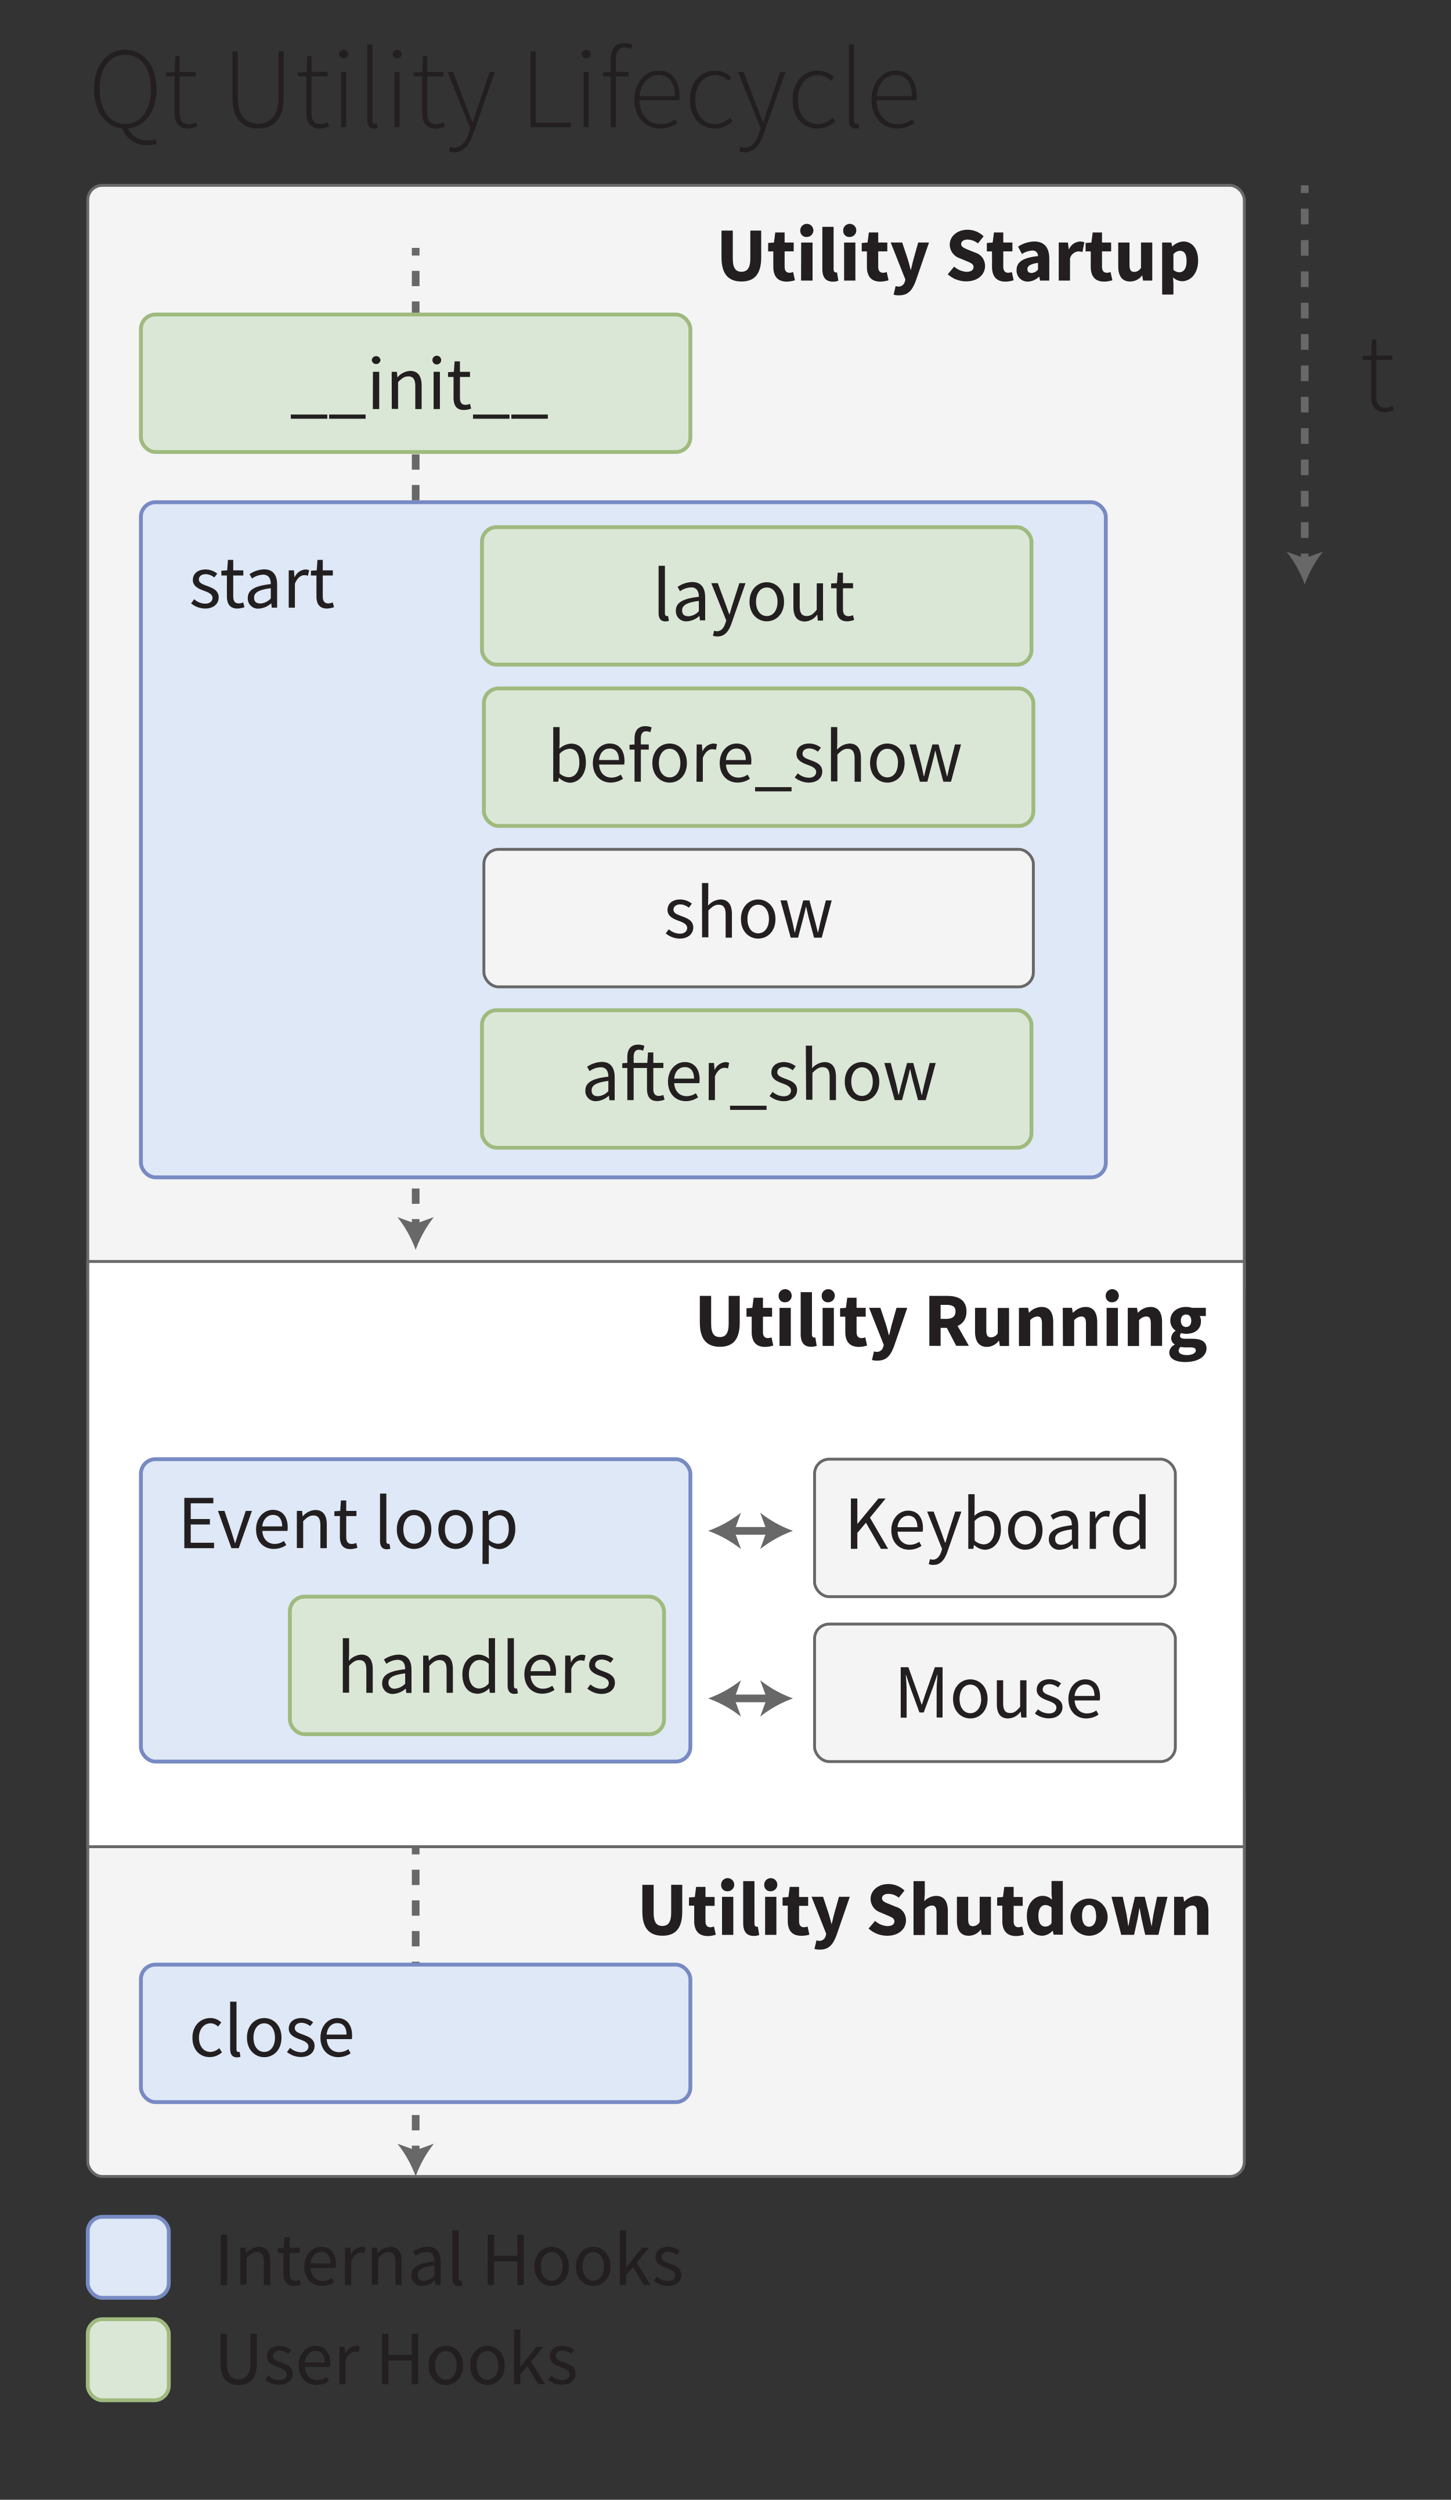 <svg id="Layer_1" data-name="Layer 1" xmlns="http://www.w3.org/2000/svg" viewBox="0 0 378.57 652.14"><rect x="0" y="0" width="378.57" height="652.14" fill="#333333" stroke="none"/><defs><style>.cls-1{fill:#f4f4f5;}.cls-1,.cls-10,.cls-2,.cls-4,.cls-5,.cls-9{stroke:#686868;}.cls-1,.cls-10,.cls-2,.cls-4,.cls-5,.cls-7,.cls-8,.cls-9{stroke-miterlimit:10;}.cls-1,.cls-2{stroke-width:0.75px;}.cls-2{fill:#fff;}.cls-3{fill:#231f20;}.cls-10,.cls-4,.cls-5,.cls-9{fill:none;stroke-width:2px;}.cls-5{stroke-dasharray:3.99 3.99;}.cls-6{fill:#686868;}.cls-7{fill:#dbe7d6;stroke:#9fba7e;}.cls-8{fill:#dee8f6;stroke:#778ac3;}.cls-9{stroke-dasharray:4.09 4.09;}.cls-10{stroke-dasharray:4 4;}</style></defs><title>Lifecycle Diagram</title><rect class="cls-1" x="22.9" y="48.35" width="301.74" height="292" rx="3.82"/><rect class="cls-1" x="22.9" y="465.55" width="301.74" height="102.25" rx="3.82"/><rect class="cls-2" x="22.9" y="329.09" width="301.74" height="152.68"/><path class="cls-3" d="M188.24,67.16v-7h2.95v7.3c0,2.55.8,3.43,2.26,3.43s2.31-.88,2.31-3.43v-7.3h2.84v7c0,4.37-1.78,6.28-5.15,6.28S188.24,71.53,188.24,67.16Z"/><path class="cls-3" d="M201.76,69.59v-4h-1.35V63.39l1.52-.12.34-2.63h2.44v2.63h2.37v2.31h-2.37v4c0,1.13.51,1.58,1.28,1.58a2.76,2.76,0,0,0,.94-.19l.47,2.14a7.22,7.22,0,0,1-2.21.36C202.74,73.44,201.76,71.89,201.76,69.59Z"/><path class="cls-3" d="M208.8,60.28a1.71,1.71,0,1,1,1.7,1.54A1.56,1.56,0,0,1,208.8,60.28Zm.23,3H212V73.2H209Z"/><path class="cls-3" d="M214.55,70.11V59.18h2.94V70.23c0,.63.29.83.53.83a1.3,1.3,0,0,0,.36,0l.35,2.17a3.76,3.76,0,0,1-1.48.25C215.24,73.44,214.55,72.12,214.55,70.11Z"/><path class="cls-3" d="M220,60.28a1.71,1.71,0,1,1,1.7,1.54A1.56,1.56,0,0,1,220,60.28Zm.23,3h2.94V73.2h-2.94Z"/><path class="cls-3" d="M226.18,69.59v-4h-1.35V63.39l1.52-.12.34-2.63h2.44v2.63h2.37v2.31h-2.37v4c0,1.13.51,1.58,1.28,1.58a2.76,2.76,0,0,0,.94-.19l.47,2.14a7.27,7.27,0,0,1-2.21.36C227.16,73.44,226.18,71.89,226.18,69.59Z"/><path class="cls-3" d="M233.15,76.88l.52-2.24a3.33,3.33,0,0,0,.67.12,1.68,1.68,0,0,0,1.73-1.3l.15-.52-3.83-9.67h3l1.42,4.27c.28.9.52,1.84.78,2.82h.08c.22-.94.44-1.88.69-2.82l1.2-4.27h2.82l-3.45,10c-.94,2.48-2,3.77-4.33,3.77A4.49,4.49,0,0,1,233.15,76.88Z"/><path class="cls-3" d="M247.27,71.55l1.69-2a5.18,5.18,0,0,0,3.2,1.36c1.23,0,1.84-.48,1.84-1.26s-.74-1.08-1.88-1.55l-1.7-.72a3.8,3.8,0,0,1-2.63-3.55c0-2.16,1.93-3.89,4.64-3.89a6,6,0,0,1,4.2,1.71l-1.49,1.86a4.24,4.24,0,0,0-2.71-1c-1,0-1.66.43-1.66,1.17s.86,1.09,2,1.55l1.66.67A3.59,3.59,0,0,1,257,69.4c0,2.16-1.8,4-4.91,4A7.15,7.15,0,0,1,247.27,71.55Z"/><path class="cls-3" d="M258.82,69.59v-4h-1.35V63.39l1.52-.12.34-2.63h2.43v2.63h2.38v2.31h-2.38v4c0,1.13.52,1.58,1.29,1.58a2.76,2.76,0,0,0,.94-.19l.47,2.14a7.27,7.27,0,0,1-2.21.36C259.8,73.44,258.82,71.89,258.82,69.59Z"/><path class="cls-3" d="M265.23,70.45c0-2.1,1.66-3.23,5.59-3.64a1.38,1.38,0,0,0-1.57-1.44,5.47,5.47,0,0,0-2.63.9l-1-1.93A8.12,8.12,0,0,1,269.82,63c2.53,0,3.94,1.45,3.94,4.49V73.2h-2.4l-.21-1h-.07a4.36,4.36,0,0,1-2.89,1.26A2.86,2.86,0,0,1,265.23,70.45Zm5.59-.14V68.58c-2.09.28-2.77.88-2.77,1.63s.44,1,1.13,1A2.24,2.24,0,0,0,270.82,70.31Z"/><path class="cls-3" d="M276.23,63.27h2.4l.21,1.74h.07a3.35,3.35,0,0,1,2.82-2,2.82,2.82,0,0,1,1.18.2l-.49,2.54a3.88,3.88,0,0,0-1.07-.16,2.45,2.45,0,0,0-2.18,1.84V73.2h-2.94Z"/><path class="cls-3" d="M284.58,69.59v-4h-1.35V63.39l1.52-.12.34-2.63h2.43v2.63h2.38v2.31h-2.38v4c0,1.13.52,1.58,1.29,1.58a2.76,2.76,0,0,0,.94-.19l.47,2.14a7.27,7.27,0,0,1-2.21.36C285.56,73.44,284.58,71.89,284.58,69.59Z"/><path class="cls-3" d="M291.75,69.43V63.27h2.94v5.79c0,1.43.39,1.87,1.24,1.87a2,2,0,0,0,1.76-1.09V63.27h2.94V73.2h-2.4L298,71.82H298a3.89,3.89,0,0,1-3.12,1.62C292.67,73.44,291.75,71.92,291.75,69.43Z"/><path class="cls-3" d="M303.21,63.27h2.39l.22,1h.07A4.44,4.44,0,0,1,308.72,63c2.4,0,3.87,2,3.87,5,0,3.4-2,5.36-4.18,5.36a3.48,3.48,0,0,1-2.36-1l.1,1.57v2.91h-2.94Zm6.37,4.84c0-1.78-.55-2.67-1.73-2.67a2.28,2.28,0,0,0-1.7.89V70.4a2.33,2.33,0,0,0,1.58.63C308.76,71,309.58,70.17,309.58,68.11Z"/><line class="cls-4" x1="108.45" y1="64.67" x2="108.45" y2="66.67"/><line class="cls-5" x1="108.45" y1="70.66" x2="108.45" y2="316.04"/><line class="cls-4" x1="108.45" y1="318.03" x2="108.45" y2="320.03"/><path class="cls-6" d="M108.45,326.07a30.59,30.59,0,0,0-4.76-8.55l4.76,1.72,4.75-1.72A30.31,30.31,0,0,0,108.45,326.07Z"/><rect class="cls-7" x="36.76" y="82.05" width="143.36" height="35.87" rx="3.82"/><path class="cls-3" d="M75.87,108.14h9.52v1.1H75.87Z"/><path class="cls-3" d="M85.87,108.14h9.52v1.1H85.87Z"/><path class="cls-3" d="M97,93.94a1.14,1.14,0,0,1,2.27,0,1.14,1.14,0,0,1-2.27,0Zm.3,3.06h1.64v9.72H97.27Z"/><path class="cls-3" d="M102.19,97h1.36l.13,1.4h.06A4.66,4.66,0,0,1,107,96.76c2,0,3,1.32,3,3.8v6.16h-1.65v-5.94c0-1.82-.54-2.59-1.83-2.59-1,0-1.68.51-2.66,1.49v7h-1.64Z"/><path class="cls-3" d="M112.82,93.94a1.14,1.14,0,0,1,2.28,0,1.14,1.14,0,0,1-2.28,0Zm.31,3.06h1.64v9.72h-1.64Z"/><path class="cls-3" d="M118.33,103.72V98.34h-1.44V97.1l1.52-.1.2-2.73H120V97h2.63v1.34H120v5.41c0,1.19.38,1.87,1.5,1.87a3.22,3.22,0,0,0,1.11-.26l.32,1.24a5.77,5.77,0,0,1-1.81.36C119,107,118.33,105.65,118.33,103.72Z"/><path class="cls-3" d="M123.41,108.14h9.52v1.1h-9.52Z"/><path class="cls-3" d="M133.41,108.14h9.52v1.1h-9.52Z"/><rect class="cls-8" x="36.76" y="131.02" width="251.75" height="176.13" rx="3.82"/><path class="cls-3" d="M49.86,157.41l.81-1.08a4.37,4.37,0,0,0,2.87,1.15c1.27,0,1.91-.68,1.91-1.51,0-1-1.15-1.45-2.23-1.85-1.36-.49-2.9-1.16-2.9-2.8s1.25-2.76,3.36-2.76a4.89,4.89,0,0,1,3,1.09l-.78,1a3.69,3.69,0,0,0-2.22-.86c-1.23,0-1.79.65-1.79,1.39,0,.93,1.05,1.28,2.16,1.69,1.4.53,3,1.1,3,3,0,1.58-1.25,2.89-3.55,2.89A5.84,5.84,0,0,1,49.86,157.41Z"/><path class="cls-3" d="M59.2,155.51v-5.37H57.76v-1.25l1.52-.1.19-2.72h1.38v2.72h2.63v1.35H60.85v5.4c0,1.19.38,1.88,1.5,1.88a3.27,3.27,0,0,0,1.11-.26l.32,1.24a6.07,6.07,0,0,1-1.81.36C59.9,158.76,59.2,157.45,59.2,155.51Z"/><path class="cls-3" d="M64.65,156c0-2.11,1.83-3.17,6-3.62,0-1.25-.42-2.46-2-2.46a5.33,5.33,0,0,0-2.9,1l-.65-1.13a7.21,7.21,0,0,1,3.82-1.26c2.38,0,3.38,1.57,3.38,4v6H70.91l-.14-1.16h0a5.18,5.18,0,0,1-3.22,1.4A2.64,2.64,0,0,1,64.65,156Zm6,.16v-2.7c-3.25.39-4.36,1.19-4.36,2.43s.75,1.55,1.71,1.55A4,4,0,0,0,70.62,156.15Z"/><path class="cls-3" d="M75.33,148.79h1.36l.14,1.78h.06a3.32,3.32,0,0,1,2.76-2,2.36,2.36,0,0,1,1,.19l-.31,1.45a2.58,2.58,0,0,0-.94-.16c-.82,0-1.8.59-2.46,2.24v6.24H75.33Z"/><path class="cls-3" d="M82.56,155.51v-5.37H81.12v-1.25l1.52-.1.19-2.72h1.38v2.72h2.63v1.35H84.21v5.4c0,1.19.38,1.88,1.5,1.88a3.27,3.27,0,0,0,1.11-.26l.32,1.24a6.07,6.07,0,0,1-1.81.36C83.26,158.76,82.56,157.45,82.56,155.51Z"/><rect class="cls-7" x="126.25" y="179.6" width="143.36" height="35.87" rx="3.82"/><rect class="cls-1" x="126.25" y="221.58" width="143.36" height="35.87" rx="3.82"/><rect class="cls-7" x="125.75" y="263.55" width="143.36" height="35.87" rx="3.82"/><path class="cls-3" d="M173.69,243.51l.81-1.09a4.4,4.4,0,0,0,2.87,1.16c1.28,0,1.91-.68,1.91-1.51,0-1-1.15-1.45-2.22-1.85-1.36-.49-2.9-1.17-2.9-2.81s1.25-2.76,3.35-2.76a5,5,0,0,1,3,1.1l-.79,1.05a3.69,3.69,0,0,0-2.22-.86c-1.22,0-1.79.65-1.79,1.39,0,.92,1.06,1.28,2.16,1.69,1.4.53,3,1.1,3,2.95,0,1.57-1.25,2.89-3.54,2.89A5.86,5.86,0,0,1,173.69,243.51Z"/><path class="cls-3" d="M183.15,230.37h1.64v3.89l-.06,2a4.64,4.64,0,0,1,3.23-1.61c2,0,3,1.33,3,3.81v6.16h-1.64v-6c0-1.81-.55-2.59-1.84-2.59-1,0-1.68.51-2.66,1.5v7h-1.64Z"/><path class="cls-3" d="M193.31,239.77c0-3.25,2.12-5.12,4.5-5.12s4.51,1.87,4.51,5.12-2.12,5.09-4.51,5.09S193.31,243,193.31,239.77Zm7.31,0c0-2.23-1.14-3.75-2.81-3.75s-2.8,1.52-2.8,3.75,1.13,3.72,2.8,3.72S200.62,242,200.62,239.77Z"/><path class="cls-3" d="M203.63,234.89h1.68l1.44,5.62c.21.93.39,1.8.58,2.71h.08c.21-.91.42-1.8.66-2.71l1.5-5.62h1.61l1.51,5.62c.24.93.45,1.8.68,2.71h.08c.21-.91.39-1.78.6-2.71l1.42-5.62H217l-2.61,9.73h-2l-1.4-5.23c-.23-.92-.42-1.81-.66-2.8h-.08c-.21,1-.4,1.91-.66,2.83l-1.37,5.2h-1.92Z"/><path class="cls-3" d="M145.87,202.93h-.06l-.15,1h-1.32V189.68H146v3.9l-.06,1.74A4.92,4.92,0,0,1,149,194c2.51,0,3.86,1.95,3.86,4.94,0,3.32-2,5.26-4.21,5.26A4.39,4.39,0,0,1,145.87,202.93Zm5.28-4c0-2.15-.73-3.59-2.56-3.59a3.91,3.91,0,0,0-2.6,1.33v5.09a3.74,3.74,0,0,0,2.37,1C150,202.79,151.15,201.34,151.15,198.94Z"/><path class="cls-3" d="M154.68,199.08c0-3.16,2.13-5.11,4.37-5.11,2.48,0,3.88,1.78,3.88,4.56a6,6,0,0,1-.07.93h-6.55c.12,2.06,1.37,3.4,3.23,3.4a4.23,4.23,0,0,0,2.42-.78l.59,1.08a5.7,5.7,0,0,1-3.21,1C156.74,204.17,154.68,202.27,154.68,199.08Zm6.8-.8c0-1.94-.88-3-2.4-3s-2.59,1.09-2.79,3Z"/><path class="cls-3" d="M164.23,194.3l1.4-.09h3.63v1.34h-5Zm1.32-1.63c0-2,.9-3.23,2.85-3.23a4.44,4.44,0,0,1,1.62.33l-.35,1.26a2.69,2.69,0,0,0-1.1-.25c-.92,0-1.37.64-1.37,1.9v11.25h-1.65Z"/><path class="cls-3" d="M170.2,199.08c0-3.24,2.12-5.11,4.51-5.11s4.5,1.87,4.5,5.11-2.12,5.09-4.5,5.09S170.2,202.3,170.2,199.08Zm7.31,0c0-2.23-1.13-3.74-2.8-3.74s-2.81,1.51-2.81,3.74,1.13,3.72,2.81,3.72S177.51,201.31,177.51,199.08Z"/><path class="cls-3" d="M181.76,194.21h1.36l.14,1.77h.06a3.32,3.32,0,0,1,2.76-2,2.22,2.22,0,0,1,1,.2l-.31,1.44a2.58,2.58,0,0,0-.94-.16c-.82,0-1.8.59-2.46,2.24v6.24h-1.65Z"/><path class="cls-3" d="M187.78,199.08c0-3.16,2.13-5.11,4.37-5.11,2.48,0,3.88,1.78,3.88,4.56a6,6,0,0,1-.07.93h-6.55c.12,2.06,1.37,3.4,3.23,3.4a4.23,4.23,0,0,0,2.42-.78l.59,1.08a5.72,5.72,0,0,1-3.21,1C189.84,204.17,187.78,202.27,187.78,199.08Zm6.8-.8c0-1.94-.88-3-2.4-3s-2.59,1.09-2.79,3Z"/><path class="cls-3" d="M197,205.35h9.52v1.1H197Z"/><path class="cls-3" d="M207.34,202.82l.82-1.08a4.37,4.37,0,0,0,2.87,1.15c1.27,0,1.91-.68,1.91-1.51,0-1-1.15-1.44-2.23-1.85-1.36-.49-2.9-1.16-2.9-2.8s1.25-2.76,3.36-2.76a4.89,4.89,0,0,1,3,1.09l-.79,1.05a3.67,3.67,0,0,0-2.21-.86c-1.23,0-1.79.65-1.79,1.39,0,.93,1,1.28,2.15,1.69,1.41.53,3,1.1,3,2.95,0,1.58-1.25,2.89-3.55,2.89A5.89,5.89,0,0,1,207.34,202.82Z"/><path class="cls-3" d="M216.8,189.68h1.65v3.9l-.06,2a4.64,4.64,0,0,1,3.23-1.6c2,0,3,1.32,3,3.8v6.16h-1.65v-6c0-1.81-.55-2.59-1.83-2.59-1,0-1.69.51-2.66,1.5v7H216.8Z"/><path class="cls-3" d="M227,199.08c0-3.24,2.12-5.11,4.51-5.11s4.5,1.87,4.5,5.11-2.12,5.09-4.5,5.09S227,202.3,227,199.08Zm7.31,0c0-2.23-1.13-3.74-2.8-3.74s-2.81,1.51-2.81,3.74,1.13,3.72,2.81,3.72S234.27,201.31,234.27,199.08Z"/><path class="cls-3" d="M237.28,194.21H239l1.45,5.61c.21.93.39,1.8.57,2.71h.08c.21-.91.42-1.8.66-2.71l1.51-5.61h1.6l1.52,5.61c.24.93.45,1.8.67,2.71h.08c.21-.91.4-1.78.61-2.71l1.41-5.61h1.57l-2.61,9.72h-2l-1.4-5.23c-.24-.92-.42-1.81-.66-2.8h-.08c-.21,1-.41,1.91-.67,2.83l-1.36,5.2H240Z"/><path class="cls-3" d="M152.72,284.51c0-2.11,1.82-3.17,6-3.62,0-1.26-.42-2.46-2-2.46a5.36,5.36,0,0,0-2.9,1l-.64-1.13a7.19,7.19,0,0,1,3.82-1.27c2.37,0,3.37,1.58,3.37,4v6H159l-.13-1.16h-.06a5.18,5.18,0,0,1-3.21,1.4A2.64,2.64,0,0,1,152.72,284.51Zm6,.16V282c-3.26.39-4.36,1.19-4.36,2.43s.75,1.55,1.7,1.55A4,4,0,0,0,158.69,284.67Z"/><path class="cls-3" d="M168.8,284v-5.38h-6.45v-1.24l1.39-.1h5.14l.19-2.72h1.38v2.72h2.63v1.34h-2.63v5.41c0,1.19.38,1.88,1.5,1.88a3.27,3.27,0,0,0,1.11-.26l.32,1.24a6.07,6.07,0,0,1-1.81.36C169.5,287.28,168.8,286,168.8,284Zm-5.13-8.25c0-2,.9-3.23,2.85-3.23a4.39,4.39,0,0,1,1.61.33l-.34,1.26a2.7,2.7,0,0,0-1.11-.25c-.91,0-1.36.64-1.36,1.9V287h-1.65Z"/><path class="cls-3" d="M174.28,282.19c0-3.17,2.13-5.12,4.37-5.12,2.48,0,3.88,1.79,3.88,4.57a5,5,0,0,1-.08.93H175.9c.12,2.06,1.38,3.4,3.23,3.4a4.21,4.21,0,0,0,2.42-.78l.59,1.08a5.67,5.67,0,0,1-3.21,1C176.34,287.28,174.28,285.38,174.28,282.19Zm6.79-.8c0-1.95-.87-3-2.39-3s-2.59,1.09-2.79,3Z"/><path class="cls-3" d="M184.92,277.31h1.36l.14,1.78h.05a3.35,3.35,0,0,1,2.77-2,2.28,2.28,0,0,1,1,.2l-.3,1.45a2.67,2.67,0,0,0-.95-.16c-.82,0-1.8.59-2.46,2.23V287h-1.64Z"/><path class="cls-3" d="M190.46,288.46H200v1.09h-9.52Z"/><path class="cls-3" d="M200.78,285.93l.81-1.08a4.41,4.41,0,0,0,2.87,1.15c1.28,0,1.91-.68,1.91-1.51,0-1-1.14-1.45-2.22-1.85-1.36-.49-2.9-1.16-2.9-2.81s1.25-2.76,3.35-2.76a5,5,0,0,1,3,1.1l-.79,1.05a3.69,3.69,0,0,0-2.22-.86c-1.22,0-1.79.65-1.79,1.39,0,.93,1.06,1.28,2.16,1.69,1.4.53,3,1.1,3,2.95,0,1.57-1.26,2.89-3.55,2.89A5.86,5.86,0,0,1,200.78,285.93Z"/><path class="cls-3" d="M210.24,272.79h1.64v3.9l0,2a4.63,4.63,0,0,1,3.22-1.61c2,0,3,1.33,3,3.81V287h-1.64v-6c0-1.81-.55-2.59-1.84-2.59-1,0-1.68.51-2.66,1.5v7h-1.64Z"/><path class="cls-3" d="M220.4,282.19c0-3.25,2.12-5.12,4.5-5.12s4.51,1.87,4.51,5.12-2.12,5.09-4.51,5.09S220.4,285.41,220.4,282.19Zm7.31,0c0-2.23-1.14-3.75-2.81-3.75s-2.8,1.52-2.8,3.75,1.13,3.72,2.8,3.72S227.71,284.42,227.71,282.19Z"/><path class="cls-3" d="M230.72,277.31h1.68l1.44,5.62c.21.93.39,1.8.58,2.71h.08c.21-.91.42-1.8.66-2.71l1.5-5.62h1.61l1.51,5.62c.24.93.45,1.8.68,2.71h.08c.21-.91.39-1.78.6-2.71l1.42-5.62h1.57L241.52,287h-2l-1.4-5.23c-.23-.92-.42-1.81-.65-2.8h-.08c-.22,1-.41,1.91-.67,2.83l-1.37,5.2h-1.92Z"/><line class="cls-4" x1="340.41" y1="48.35" x2="340.41" y2="50.35"/><line class="cls-9" x1="340.41" y1="54.44" x2="340.41" y2="142.38"/><line class="cls-4" x1="340.41" y1="144.42" x2="340.41" y2="146.42"/><path class="cls-6" d="M340.41,152.46a30,30,0,0,0-4.76-8.55l4.76,1.72,4.75-1.72A30.18,30.18,0,0,0,340.41,152.46Z"/><path class="cls-3" d="M357.76,103.15V93.88h-2.25v-1l2.28-.12.17-4.17h1.13v4.17h4.17v1.16h-4.17v9.36c0,1.84.46,3.09,2.44,3.09a5.14,5.14,0,0,0,1.81-.46l.35,1.07a8.17,8.17,0,0,1-2.35.54C358.57,107.48,357.76,105.73,357.76,103.15Z"/><rect class="cls-8" x="36.76" y="380.67" width="143.36" height="78.89" rx="3.82"/><path class="cls-3" d="M48.09,390.76h7.57v1.42h-5.9v4.11h5v1.42h-5v4.77h6.09v1.41H48.09Z"/><path class="cls-3" d="M56.87,394.17h1.7l1.84,5.52c.29.95.6,1.94.89,2.87h.08c.3-.93.61-1.92.9-2.87l1.84-5.52h1.61l-3.44,9.72H60.38Z"/><path class="cls-3" d="M66.81,399c0-3.16,2.13-5.11,4.37-5.11,2.48,0,3.88,1.78,3.88,4.56a6.13,6.13,0,0,1-.07.94H68.44c.12,2.06,1.38,3.39,3.23,3.39a4.23,4.23,0,0,0,2.42-.78l.59,1.08a5.7,5.7,0,0,1-3.21,1C68.88,404.13,66.81,402.24,66.81,399Zm6.8-.79c0-1.95-.88-3-2.4-3-1.37,0-2.59,1.1-2.79,3Z"/><path class="cls-3" d="M77.45,394.17h1.36l.14,1.4H79a4.62,4.62,0,0,1,3.26-1.64c2,0,3,1.32,3,3.8v6.16H83.59v-5.95c0-1.81-.55-2.58-1.83-2.58-1,0-1.69.5-2.66,1.49v7H77.45Z"/><path class="cls-3" d="M88.68,400.89v-5.38H87.24v-1.25l1.52-.09.19-2.73h1.38v2.73H93v1.34H90.33v5.4c0,1.19.38,1.88,1.5,1.88a3.27,3.27,0,0,0,1.11-.26l.32,1.24a5.77,5.77,0,0,1-1.81.36C89.38,404.13,88.68,402.82,88.68,400.89Z"/><path class="cls-3" d="M99.15,401.94v-12.3h1.65v12.42c0,.5.22.7.46.7a1.46,1.46,0,0,0,.36,0l.22,1.26a2.72,2.72,0,0,1-1,.15C99.66,404.13,99.15,403.35,99.15,401.94Z"/><path class="cls-3" d="M103.53,399c0-3.24,2.12-5.11,4.51-5.11s4.5,1.87,4.5,5.11-2.12,5.09-4.5,5.09S103.53,402.26,103.53,399Zm7.31,0c0-2.23-1.13-3.74-2.8-3.74s-2.81,1.51-2.81,3.74,1.13,3.72,2.81,3.72S110.84,401.27,110.84,399Z"/><path class="cls-3" d="M114.37,399c0-3.24,2.12-5.11,4.51-5.11s4.5,1.87,4.5,5.11-2.12,5.09-4.5,5.09S114.37,402.26,114.37,399Zm7.31,0c0-2.23-1.13-3.74-2.8-3.74s-2.81,1.51-2.81,3.74,1.13,3.72,2.81,3.72S121.68,401.27,121.68,399Z"/><path class="cls-3" d="M125.93,394.17h1.36l.14,1.12h.06a5.11,5.11,0,0,1,3.1-1.36c2.51,0,3.85,1.95,3.85,4.95,0,3.32-2,5.25-4.21,5.25a4.47,4.47,0,0,1-2.7-1.12l0,1.69V408h-1.65Zm6.81,4.73c0-2.15-.73-3.59-2.56-3.59a4,4,0,0,0-2.6,1.33v5.1a3.78,3.78,0,0,0,2.37,1C131.55,402.75,132.74,401.3,132.74,398.9Z"/><rect class="cls-1" x="212.52" y="380.67" width="94.13" height="35.87" rx="3.82"/><path class="cls-3" d="M222,390.93h1.68v6.59h.05l5.46-6.59h1.88l-4.1,5,4.74,8.13h-1.87l-3.91-6.82-2.25,2.67v4.15H222Z"/><path class="cls-3" d="M232.55,399.21c0-3.16,2.13-5.11,4.37-5.11,2.48,0,3.88,1.78,3.88,4.56a4.88,4.88,0,0,1-.08.93h-6.54c.11,2.06,1.37,3.4,3.23,3.4a4.23,4.23,0,0,0,2.42-.78l.59,1.08a5.73,5.73,0,0,1-3.22,1C234.61,404.3,232.55,402.4,232.55,399.21Zm6.8-.79c0-1.95-.88-3-2.4-3-1.37,0-2.59,1.09-2.79,3Z"/><path class="cls-3" d="M242.32,408.05l.32-1.31a2.38,2.38,0,0,0,.74.14c1.1,0,1.79-.88,2.19-2.08l.22-.72-3.9-9.74h1.7l2,5.38c.31.84.63,1.84,1,2.74h.08c.27-.89.55-1.88.82-2.74l1.73-5.38h1.61l-3.66,10.52c-.69,1.93-1.69,3.39-3.64,3.39A3.1,3.1,0,0,1,242.32,408.05Z"/><path class="cls-3" d="M254.15,403.06h-.05l-.15,1h-1.32V389.81h1.65v3.9l-.06,1.74a4.89,4.89,0,0,1,3.06-1.35c2.51,0,3.86,1.95,3.86,4.94,0,3.32-2,5.26-4.21,5.26A4.41,4.41,0,0,1,254.15,403.06Zm5.29-4c0-2.15-.73-3.59-2.56-3.59a3.91,3.91,0,0,0-2.6,1.33v5.09a3.74,3.74,0,0,0,2.36,1C258.25,402.92,259.44,401.47,259.44,399.07Z"/><path class="cls-3" d="M263,399.21c0-3.24,2.12-5.11,4.5-5.11S272,396,272,399.21s-2.12,5.09-4.51,5.09S263,402.43,263,399.21Zm7.31,0c0-2.23-1.13-3.74-2.81-3.74s-2.8,1.51-2.8,3.74,1.13,3.72,2.8,3.72S270.28,401.44,270.28,399.21Z"/><path class="cls-3" d="M273.65,401.54c0-2.12,1.83-3.18,6-3.63,0-1.25-.42-2.46-2-2.46a5.39,5.39,0,0,0-2.9,1l-.64-1.12a7.13,7.13,0,0,1,3.82-1.27c2.37,0,3.38,1.57,3.38,4v6h-1.36l-.14-1.16h-.06a5.15,5.15,0,0,1-3.21,1.4A2.64,2.64,0,0,1,273.65,401.54Zm6,.15V399c-3.26.39-4.36,1.19-4.36,2.43S276,403,277,403A4,4,0,0,0,279.62,401.69Z"/><path class="cls-3" d="M284.33,394.34h1.36l.14,1.77h.05a3.34,3.34,0,0,1,2.77-2,2.22,2.22,0,0,1,1,.2l-.31,1.44a2.61,2.61,0,0,0-.94-.16c-.83,0-1.81.59-2.46,2.24v6.24h-1.65Z"/><path class="cls-3" d="M290.38,399.21c0-3.15,2-5.11,4.21-5.11a4,4,0,0,1,2.72,1.12l-.07-1.67v-3.74h1.65v14.25h-1.36l-.14-1.15h-.06a4.27,4.27,0,0,1-2.95,1.39C292,404.3,290.38,402.45,290.38,399.21Zm6.86,2.38v-5.1a3.42,3.42,0,0,0-2.37-1c-1.56,0-2.79,1.5-2.79,3.72s1,3.72,2.67,3.72A3.34,3.34,0,0,0,297.24,401.59Z"/><rect class="cls-1" x="212.52" y="423.69" width="94.13" height="35.87" rx="3.82"/><path class="cls-3" d="M235,434.94h2l2.51,7c.32.9.62,1.82.94,2.74h.08c.31-.92.59-1.84.9-2.74l2.49-7h2v13.13h-1.55v-7.23c0-1.14.13-2.72.21-3.88h-.08l-1,3L241,446.75h-1.11L237.41,440l-1-3h-.08c.08,1.16.21,2.74.21,3.88v7.23H235Z"/><path class="cls-3" d="M248.65,443.22c0-3.24,2.12-5.11,4.5-5.11s4.51,1.87,4.51,5.11-2.12,5.09-4.51,5.09S248.65,446.44,248.65,443.22Zm7.31,0c0-2.22-1.13-3.74-2.81-3.74s-2.8,1.52-2.8,3.74,1.13,3.72,2.8,3.72S256,445.45,256,443.22Z"/><path class="cls-3" d="M260.08,444.51v-6.16h1.65v5.95c0,1.81.54,2.59,1.83,2.59,1,0,1.68-.5,2.6-1.64v-6.9h1.65v9.72h-1.36l-.14-1.52h-.05a4.14,4.14,0,0,1-3.21,1.76C261,448.31,260.08,447,260.08,444.51Z"/><path class="cls-3" d="M270,447l.82-1.08A4.37,4.37,0,0,0,273.7,447c1.27,0,1.91-.68,1.91-1.51,0-1-1.15-1.44-2.23-1.84-1.36-.5-2.9-1.17-2.9-2.81s1.25-2.76,3.36-2.76a5,5,0,0,1,3,1.09l-.79,1.06a3.62,3.62,0,0,0-2.22-.87c-1.22,0-1.79.65-1.79,1.4,0,.92,1.06,1.27,2.16,1.68,1.41.53,3,1.1,3,2.95,0,1.58-1.25,2.89-3.55,2.89A5.83,5.83,0,0,1,270,447Z"/><path class="cls-3" d="M278.75,443.22c0-3.16,2.13-5.11,4.37-5.11,2.48,0,3.88,1.78,3.88,4.56a5,5,0,0,1-.08.94h-6.54c.11,2.06,1.37,3.39,3.23,3.39a4.3,4.3,0,0,0,2.42-.77l.58,1.08a5.74,5.74,0,0,1-3.21,1C280.81,448.31,278.75,446.42,278.75,443.22Zm6.8-.79c0-1.95-.88-3-2.4-3-1.37,0-2.59,1.1-2.79,3Z"/><line class="cls-4" x1="190.81" y1="399.37" x2="200.86" y2="399.37"/><path class="cls-6" d="M184.77,399.37a30.45,30.45,0,0,1,8.55,4.76l-1.72-4.76,1.72-4.75A30.18,30.18,0,0,1,184.77,399.37Z"/><path class="cls-6" d="M206.89,399.37a30.59,30.59,0,0,0-8.55,4.76l1.72-4.76-1.72-4.75A30.31,30.31,0,0,0,206.89,399.37Z"/><line class="cls-4" x1="190.81" y1="443.08" x2="200.86" y2="443.08"/><path class="cls-6" d="M184.77,443.08a30,30,0,0,1,8.55,4.76l-1.72-4.76,1.72-4.75A30.18,30.18,0,0,1,184.77,443.08Z"/><path class="cls-6" d="M206.89,443.08a30.1,30.1,0,0,0-8.55,4.76l1.72-4.76-1.72-4.75A30.31,30.31,0,0,0,206.89,443.08Z"/><path class="cls-3" d="M182.59,345.07v-7h2.95v7.3c0,2.56.81,3.44,2.26,3.44s2.31-.88,2.31-3.44v-7.3H193v7c0,4.38-1.78,6.28-5.16,6.28S182.59,349.45,182.59,345.07Z"/><path class="cls-3" d="M196.12,347.5v-4h-1.36v-2.2l1.52-.11.35-2.64h2.43v2.64h2.38v2.31h-2.38v4c0,1.12.51,1.58,1.28,1.58a3.08,3.08,0,0,0,.95-.19l.46,2.13a6.91,6.91,0,0,1-2.2.36C197.09,351.35,196.12,349.8,196.12,347.5Z"/><path class="cls-3" d="M203.15,338.2a1.71,1.71,0,1,1,1.71,1.54A1.57,1.57,0,0,1,203.15,338.2Zm.23,3h2.94v9.92h-2.94Z"/><path class="cls-3" d="M208.9,348V337.1h2.94v11c0,.63.29.83.53.83a1.23,1.23,0,0,0,.36,0l.35,2.17a3.74,3.74,0,0,1-1.47.24C209.59,351.35,208.9,350,208.9,348Z"/><path class="cls-3" d="M214.39,338.2a1.71,1.71,0,1,1,1.7,1.54A1.57,1.57,0,0,1,214.39,338.2Zm.23,3h2.94v9.92h-2.94Z"/><path class="cls-3" d="M220.54,347.5v-4h-1.36v-2.2l1.52-.11.35-2.64h2.43v2.64h2.38v2.31h-2.38v4c0,1.12.51,1.58,1.28,1.58a3.08,3.08,0,0,0,1-.19l.46,2.13a6.91,6.91,0,0,1-2.2.36C221.51,351.35,220.54,349.8,220.54,347.5Z"/><path class="cls-3" d="M227.5,354.79l.52-2.24a2.94,2.94,0,0,0,.67.13,1.7,1.7,0,0,0,1.74-1.3l.15-.52-3.83-9.67h2.95l1.42,4.27c.29.9.52,1.84.78,2.81H232c.22-.94.45-1.88.69-2.81l1.21-4.27h2.81l-3.44,10c-.94,2.49-2,3.77-4.34,3.77A4.54,4.54,0,0,1,227.5,354.79Z"/><path class="cls-3" d="M242.47,338.07h4.69c2.77,0,5,1,5,4.06s-2.26,4.29-5,4.29h-1.75v4.69h-2.94Zm4.45,6c1.55,0,2.38-.66,2.38-1.95s-.83-1.71-2.38-1.71h-1.51v3.66Zm-.3,1.56,2-1.88,4.16,7.35h-3.3Z"/><path class="cls-3" d="M254.39,347.35v-6.16h2.94V347c0,1.43.38,1.88,1.23,1.88a2,2,0,0,0,1.76-1.09v-6.57h2.94v9.92h-2.4l-.21-1.37h-.07a3.9,3.9,0,0,1-3.12,1.61C255.31,351.35,254.39,349.83,254.39,347.35Z"/><path class="cls-3" d="M265.84,341.19h2.4l.21,1.25h.07a4.57,4.57,0,0,1,3.19-1.49c2.16,0,3.08,1.52,3.08,4v6.16h-2.94v-5.78c0-1.43-.38-1.88-1.23-1.88a2.54,2.54,0,0,0-1.84,1v6.69h-2.94Z"/><path class="cls-3" d="M277.28,341.19h2.4l.21,1.25H280a4.57,4.57,0,0,1,3.19-1.49c2.16,0,3.08,1.52,3.08,4v6.16h-2.94v-5.78c0-1.43-.38-1.88-1.23-1.88a2.54,2.54,0,0,0-1.84,1v6.69h-2.94Z"/><path class="cls-3" d="M288.49,338.2a1.71,1.71,0,1,1,1.7,1.54A1.57,1.57,0,0,1,288.49,338.2Zm.23,3h2.94v9.92h-2.94Z"/><path class="cls-3" d="M294.24,341.19h2.4l.21,1.25h.07a4.57,4.57,0,0,1,3.19-1.49c2.16,0,3.08,1.52,3.08,4v6.16h-2.94v-5.78c0-1.43-.38-1.88-1.23-1.88a2.54,2.54,0,0,0-1.84,1v6.69h-2.94Z"/><path class="cls-3" d="M305.07,352.82a2.3,2.3,0,0,1,1.41-2v-.08a1.93,1.93,0,0,1-.91-1.69,2.44,2.44,0,0,1,1.11-1.86v-.08a3.16,3.16,0,0,1-1.34-2.57c0-2.38,2-3.59,4.11-3.59a5,5,0,0,1,1.54.24h3.62v2.14H313a2.58,2.58,0,0,1,.34,1.31c0,2.28-1.74,3.33-3.91,3.33a4.32,4.32,0,0,1-1.21-.19.83.83,0,0,0-.35.74c0,.49.4.73,1.49.73H311c2.43,0,3.78.74,3.78,2.52,0,2.06-2.14,3.56-5.55,3.56C306.91,355.33,305.07,354.58,305.07,352.82Zm6.89-.55c0-.63-.54-.77-1.51-.77h-1a5.25,5.25,0,0,1-1.4-.13,1.27,1.27,0,0,0-.53,1c0,.75.87,1.14,2.2,1.14S312,353,312,352.27Zm-1.16-7.73c0-1.06-.57-1.61-1.35-1.61s-1.36.55-1.36,1.61.59,1.65,1.36,1.65S310.8,345.63,310.8,344.54Z"/><path class="cls-3" d="M167.59,498.72v-7h2.95V499c0,2.56.8,3.44,2.26,3.44s2.31-.88,2.31-3.44v-7.29H178v7c0,4.38-1.78,6.28-5.15,6.28S167.59,503.1,167.59,498.72Z"/><path class="cls-3" d="M181.12,501.15v-4h-1.36V495l1.52-.11.34-2.64h2.44v2.64h2.38v2.31h-2.38v4c0,1.12.51,1.58,1.28,1.58a3,3,0,0,0,.94-.19l.47,2.13a6.92,6.92,0,0,1-2.21.36C182.09,505,181.12,503.45,181.12,501.15Z"/><path class="cls-3" d="M188.15,491.85a1.71,1.71,0,1,1,1.7,1.54A1.57,1.57,0,0,1,188.15,491.85Zm.23,3h2.94v9.92h-2.94Z"/><path class="cls-3" d="M193.9,501.68V490.75h2.94V501.8c0,.63.29.83.53.83a1.3,1.3,0,0,0,.36,0l.35,2.17a3.8,3.8,0,0,1-1.48.24C194.59,505,193.9,503.69,193.9,501.68Z"/><path class="cls-3" d="M199.39,491.85a1.71,1.71,0,1,1,1.7,1.54A1.57,1.57,0,0,1,199.39,491.85Zm.23,3h2.94v9.92h-2.94Z"/><path class="cls-3" d="M205.53,501.15v-4h-1.35V495l1.52-.11.34-2.64h2.44v2.64h2.37v2.31h-2.37v4c0,1.12.51,1.58,1.28,1.58a3,3,0,0,0,.94-.19l.47,2.13A6.92,6.92,0,0,1,209,505C206.51,505,205.53,503.45,205.53,501.15Z"/><path class="cls-3" d="M212.5,508.44l.52-2.24a2.75,2.75,0,0,0,.67.13,1.68,1.68,0,0,0,1.73-1.3l.15-.52-3.83-9.67h3l1.42,4.27c.28.9.52,1.84.78,2.81H217c.22-.94.44-1.88.69-2.81l1.2-4.27h2.82l-3.45,10c-.94,2.49-2,3.77-4.33,3.77A4.49,4.49,0,0,1,212.5,508.44Z"/><path class="cls-3" d="M226.62,503.12l1.69-2a5.24,5.24,0,0,0,3.2,1.36c1.24,0,1.84-.49,1.84-1.26s-.74-1.08-1.88-1.55l-1.7-.73a3.78,3.78,0,0,1-2.63-3.55c0-2.16,1.93-3.88,4.65-3.88a6,6,0,0,1,4.19,1.7l-1.49,1.86a4.22,4.22,0,0,0-2.7-1c-1,0-1.67.42-1.67,1.17s.86,1.09,2,1.54l1.66.68a3.58,3.58,0,0,1,2.59,3.54c0,2.17-1.8,4-4.91,4A7.18,7.18,0,0,1,226.62,503.12Z"/><path class="cls-3" d="M238.34,490.75h2.94v3.42l-.14,1.8a4.5,4.5,0,0,1,3.07-1.37c2.16,0,3.08,1.52,3.08,4v6.16h-2.94V499c0-1.43-.39-1.88-1.24-1.88a2.52,2.52,0,0,0-1.83,1v6.69h-2.94Z"/><path class="cls-3" d="M249.66,501v-6.16h2.94v5.78c0,1.43.39,1.88,1.24,1.88a2,2,0,0,0,1.76-1.09v-6.57h2.94v9.92h-2.4l-.21-1.37h-.07a3.88,3.88,0,0,1-3.12,1.61C250.58,505,249.66,503.48,249.66,501Z"/><path class="cls-3" d="M261.51,501.15v-4h-1.35V495l1.52-.11.34-2.64h2.44v2.64h2.37v2.31h-2.37v4c0,1.12.51,1.58,1.28,1.58a3,3,0,0,0,.94-.19l.47,2.13a7,7,0,0,1-2.21.36C262.49,505,261.51,503.45,261.51,501.15Z"/><path class="cls-3" d="M267.91,499.8c0-3.24,2-5.2,4.11-5.2a3.32,3.32,0,0,1,2.44,1l-.11-1.5v-3.38h2.94v14h-2.4l-.21-1h-.07A4,4,0,0,1,272,505C269.5,505,267.91,503,267.91,499.8Zm6.44,1.91v-4.08a2.43,2.43,0,0,0-1.64-.63c-1,0-1.79.88-1.79,2.77s.67,2.83,1.81,2.83A1.9,1.9,0,0,0,274.35,501.71Z"/><path class="cls-3" d="M279.3,499.8a4.85,4.85,0,1,1,4.83,5.2A4.86,4.86,0,0,1,279.3,499.8Zm6.66,0c0-1.71-.61-2.83-1.83-2.83s-1.82,1.12-1.82,2.83.61,2.83,1.82,2.83S286,501.52,286,499.8Z"/><path class="cls-3" d="M290,494.84h2.92l1,4.59c.17,1,.28,1.95.44,2.95h.08c.18-1,.35-2,.59-2.95l1.08-4.59h2.56l1.11,4.59c.24,1,.42,1.95.63,2.95h.08c.17-1,.28-2,.45-2.95l.94-4.59h2.72l-2.37,9.92h-3.44l-.91-4c-.19-.92-.35-1.84-.53-2.91h-.08c-.18,1.07-.32,2-.51,2.91l-.87,4h-3.36Z"/><path class="cls-3" d="M306.34,494.84h2.4l.21,1.26H309a4.54,4.54,0,0,1,3.19-1.5c2.16,0,3.08,1.52,3.08,4v6.16h-2.94V499c0-1.43-.39-1.88-1.24-1.88a2.52,2.52,0,0,0-1.83,1v6.69h-2.94Z"/><line class="cls-4" x1="108.45" y1="481.77" x2="108.45" y2="483.77"/><line class="cls-10" x1="108.45" y1="487.77" x2="108.45" y2="557.76"/><line class="cls-4" x1="108.45" y1="559.76" x2="108.45" y2="561.76"/><path class="cls-6" d="M108.45,567.8a30.59,30.59,0,0,0-4.76-8.55l4.76,1.72,4.75-1.72A30.31,30.31,0,0,0,108.45,567.8Z"/><rect class="cls-8" x="36.76" y="512.53" width="143.36" height="35.87" rx="3.82"/><path class="cls-3" d="M50.21,531.59c0-3.25,2.19-5.12,4.68-5.12a4,4,0,0,1,2.84,1.15l-.84,1.08a2.8,2.8,0,0,0-1.93-.86c-1.76,0-3.05,1.52-3.05,3.75s1.22,3.72,3,3.72a3.47,3.47,0,0,0,2.28-1l.72,1.1a4.75,4.75,0,0,1-3.15,1.24C52.18,536.68,50.21,534.81,50.21,531.59Z"/><path class="cls-3" d="M60.05,534.48V522.19H61.7V534.6c0,.51.22.71.46.71a1.46,1.46,0,0,0,.36,0l.22,1.25a2.47,2.47,0,0,1-1,.16C60.56,536.68,60.05,535.89,60.05,534.48Z"/><path class="cls-3" d="M64.43,531.59c0-3.25,2.12-5.12,4.51-5.12s4.5,1.87,4.5,5.12-2.12,5.09-4.5,5.09S64.43,534.81,64.43,531.59Zm7.31,0c0-2.23-1.13-3.75-2.8-3.75s-2.81,1.52-2.81,3.75,1.13,3.72,2.81,3.72S71.74,533.82,71.74,531.59Z"/><path class="cls-3" d="M74.88,535.33l.81-1.09a4.38,4.38,0,0,0,2.87,1.16c1.27,0,1.91-.68,1.91-1.51,0-1-1.15-1.45-2.23-1.85-1.36-.5-2.9-1.17-2.9-2.81s1.25-2.76,3.36-2.76a4.9,4.9,0,0,1,3,1.1l-.79,1a3.64,3.64,0,0,0-2.21-.86c-1.23,0-1.79.65-1.79,1.39,0,.92,1,1.28,2.16,1.69,1.4.53,3,1.1,3,2.95,0,1.57-1.25,2.89-3.55,2.89A5.84,5.84,0,0,1,74.88,535.33Z"/><path class="cls-3" d="M83.61,531.59c0-3.17,2.13-5.12,4.37-5.12,2.48,0,3.88,1.78,3.88,4.57a6.09,6.09,0,0,1-.07.93H85.24c.12,2.06,1.37,3.4,3.23,3.4a4.23,4.23,0,0,0,2.42-.78l.59,1.08a5.72,5.72,0,0,1-3.21,1C85.67,536.68,83.61,534.78,83.61,531.59Zm6.8-.8c0-1.95-.88-3-2.4-3s-2.59,1.09-2.79,3Z"/><path class="cls-3" d="M24.54,23.22C24.54,17,27.93,13,32.68,13S40.82,17,40.82,23.22s-3.39,10.31-8.14,10.31S24.54,29.48,24.54,23.22Zm14.84,0c0-5.48-2.68-8.93-6.7-8.93S26,17.74,26,23.22s2.68,9.13,6.69,9.13S39.38,28.74,39.38,23.22Zm-7.59,9.93,1.49,0a5.27,5.27,0,0,0,5.31,3.47,7.4,7.4,0,0,0,2-.26l.31,1.19a9.26,9.26,0,0,1-2.43.34A6.75,6.75,0,0,1,31.79,33.15Z"/><path class="cls-3" d="M45.56,29.19V19.92H43.31v-1l2.28-.13.17-4.17h1.12v4.17h4.18v1.16H46.88v9.37c0,1.84.47,3.08,2.45,3.08a5.35,5.35,0,0,0,1.81-.45L51.49,33a8.5,8.5,0,0,1-2.36.54C46.37,33.53,45.56,31.77,45.56,29.19Z"/><path class="cls-3" d="M60.67,25.59V13.4h1.38v12c0,5.26,2.46,6.85,5.26,6.85s5.37-1.59,5.37-6.85v-12H74V25.59c0,6.17-3.27,7.94-6.68,7.94S60.67,31.76,60.67,25.59Z"/><path class="cls-3" d="M79.94,29.19V19.92H77.69v-1L80,18.76l.17-4.17h1.12v4.17h4.18v1.16H81.26v9.37c0,1.84.47,3.08,2.45,3.08a5.35,5.35,0,0,0,1.81-.45L85.87,33a8.5,8.5,0,0,1-2.36.54C80.75,33.53,79.94,31.77,79.94,29.19Z"/><path class="cls-3" d="M88.45,14.11a1.21,1.21,0,0,1,2.41,0,1.21,1.21,0,0,1-2.41,0ZM89,18.76h1.33V33.17H89Z"/><path class="cls-3" d="M95.83,31.24V11.59h1.33V31.42c0,.64.26.94.62.94a2.23,2.23,0,0,0,.54-.06l.22,1.08a2.9,2.9,0,0,1-1,.15C96.43,33.53,95.83,32.82,95.83,31.24Z"/><path class="cls-3" d="M102.43,14.11a1.21,1.21,0,0,1,2.41,0,1.21,1.21,0,0,1-2.41,0Zm.51,4.65h1.33V33.17h-1.33Z"/><path class="cls-3" d="M110.15,29.19V19.92H107.9v-1l2.28-.13.16-4.17h1.13v4.17h4.18v1.16h-4.18v9.37c0,1.84.46,3.08,2.45,3.08a5.47,5.47,0,0,0,1.81-.45l.34,1.07a8.36,8.36,0,0,1-2.35.54C111,33.53,110.15,31.77,110.15,29.19Z"/><path class="cls-3" d="M117.11,39.43l.31-1.15a3.47,3.47,0,0,0,1.17.24c1.76,0,3-1.63,3.7-3.83l.39-1.25-5.91-14.68h1.43l3.47,9.06c.48,1.22,1,2.76,1.57,4h.12c.46-1.28.92-2.82,1.34-4l3.06-9.06h1.36L123.43,35c-.8,2.4-2.26,4.75-4.85,4.75A3.7,3.7,0,0,1,117.11,39.43Z"/><path class="cls-3" d="M138.4,13.4h1.38V32h9.11v1.19H138.4Z"/><path class="cls-3" d="M151.75,14.11a1.21,1.21,0,0,1,2.41,0,1.21,1.21,0,0,1-2.41,0Zm.51,4.65h1.33V33.17h-1.33Z"/><path class="cls-3" d="M157.35,18.89l2-.13H164v1.16h-6.63Zm2-3.33c0-2.86,1.28-4.33,3.56-4.33a5.44,5.44,0,0,1,2.1.48l-.36,1.08a4,4,0,0,0-1.71-.4c-1.56,0-2.27,1.17-2.27,3.26V33.17h-1.32Z"/><path class="cls-3" d="M165.51,26c0-4.69,3.05-7.59,6.28-7.59,3.41,0,5.51,2.43,5.51,6.67a6.53,6.53,0,0,1-.07,1.08H166.87c0,3.64,2.18,6.23,5.42,6.23a6.5,6.5,0,0,0,3.87-1.27l.55,1a7.86,7.86,0,0,1-4.54,1.42C168.49,33.53,165.51,30.7,165.51,26Zm10.55-.93c0-3.68-1.67-5.51-4.26-5.51-2.43,0-4.64,2.06-4.94,5.51Z"/><path class="cls-3" d="M180,26c0-4.81,3.08-7.59,6.58-7.59a5.92,5.92,0,0,1,4.22,1.78l-.78.92a5,5,0,0,0-3.41-1.53c-3,0-5.22,2.63-5.22,6.42s2.07,6.37,5.2,6.37a5.74,5.74,0,0,0,3.86-1.66l.68.93a6.86,6.86,0,0,1-4.6,1.9C182.81,33.53,180,30.76,180,26Z"/><path class="cls-3" d="M192.89,39.43l.31-1.15a3.42,3.42,0,0,0,1.17.24c1.76,0,3-1.63,3.69-3.83l.4-1.25-5.92-14.68H194l3.47,9.06c.47,1.22,1,2.76,1.57,4h.12c.46-1.28.92-2.82,1.33-4l3.07-9.06h1.36L199.21,35c-.81,2.4-2.26,4.75-4.85,4.75A3.7,3.7,0,0,1,192.89,39.43Z"/><path class="cls-3" d="M206.79,26c0-4.81,3.08-7.59,6.58-7.59a5.92,5.92,0,0,1,4.22,1.78l-.78.92a5,5,0,0,0-3.41-1.53c-3,0-5.22,2.63-5.22,6.42s2.07,6.37,5.2,6.37a5.74,5.74,0,0,0,3.86-1.66l.68.93a6.86,6.86,0,0,1-4.6,1.9C209.6,33.53,206.79,30.76,206.79,26Z"/><path class="cls-3" d="M221.47,31.24V11.59h1.33V31.42c0,.64.26.94.62.94a2.23,2.23,0,0,0,.54-.06l.22,1.08a2.9,2.9,0,0,1-1,.15C222.07,33.53,221.47,32.82,221.47,31.24Z"/><path class="cls-3" d="M227.37,26c0-4.69,3-7.59,6.28-7.59,3.41,0,5.51,2.43,5.51,6.67a6.53,6.53,0,0,1-.07,1.08H228.73c.05,3.64,2.18,6.23,5.42,6.23A6.5,6.5,0,0,0,238,31.11l.55,1A7.89,7.89,0,0,1,234,33.53C230.35,33.53,227.37,30.7,227.37,26Zm10.54-.93c0-3.68-1.66-5.51-4.25-5.51-2.44,0-4.64,2.06-4.94,5.51Z"/><rect class="cls-8" x="22.9" y="578.32" width="21.14" height="21.14" rx="3.82"/><rect class="cls-7" x="22.9" y="605.04" width="21.14" height="21.14" rx="3.82"/><path class="cls-3" d="M57.54,616.54v-7.71h1.67v7.75c0,3.16,1.34,4.15,3,4.15s3.11-1,3.11-4.15v-7.75H67v7.71c0,4.21-2,5.66-4.72,5.66S57.54,620.75,57.54,616.54Z"/><path class="cls-3" d="M69.19,620.85l.81-1.09a4.38,4.38,0,0,0,2.87,1.16c1.27,0,1.91-.68,1.91-1.51,0-1-1.15-1.45-2.23-1.85-1.36-.5-2.9-1.17-2.9-2.81S70.9,612,73,612a4.9,4.9,0,0,1,3,1.1l-.79,1a3.65,3.65,0,0,0-2.21-.87c-1.23,0-1.79.66-1.79,1.4,0,.92,1.05,1.28,2.16,1.69,1.4.53,3,1.1,3,2.95,0,1.57-1.25,2.89-3.55,2.89A5.84,5.84,0,0,1,69.19,620.85Z"/><path class="cls-3" d="M77.92,617.11c0-3.17,2.13-5.12,4.37-5.12,2.48,0,3.88,1.78,3.88,4.57a6.09,6.09,0,0,1-.07.93H79.55c.12,2.06,1.37,3.4,3.23,3.4a4.23,4.23,0,0,0,2.42-.78l.59,1.08a5.72,5.72,0,0,1-3.21,1C80,622.2,77.92,620.3,77.92,617.11Zm6.8-.8c0-1.95-.88-3-2.4-3-1.37,0-2.59,1.1-2.79,3Z"/><path class="cls-3" d="M88.56,612.23h1.36l.14,1.77h.06a3.34,3.34,0,0,1,2.76-2,2.36,2.36,0,0,1,1,.2l-.31,1.45a2.58,2.58,0,0,0-.94-.16c-.82,0-1.8.59-2.46,2.23V622H88.56Z"/><path class="cls-3" d="M99.66,608.83h1.67v5.5h6.1v-5.5h1.67V622h-1.67v-6.17h-6.1V622H99.66Z"/><path class="cls-3" d="M111.82,617.11c0-3.25,2.12-5.12,4.51-5.12s4.5,1.87,4.5,5.12-2.12,5.09-4.5,5.09S111.82,620.33,111.82,617.11Zm7.31,0c0-2.23-1.13-3.75-2.8-3.75s-2.81,1.52-2.81,3.75,1.13,3.72,2.81,3.72S119.13,619.34,119.13,617.11Z"/><path class="cls-3" d="M122.66,617.11c0-3.25,2.12-5.12,4.51-5.12s4.5,1.87,4.5,5.12-2.12,5.09-4.5,5.09S122.66,620.33,122.66,617.11Zm7.31,0c0-2.23-1.13-3.75-2.8-3.75s-2.81,1.52-2.81,3.75,1.13,3.72,2.81,3.72S130,619.34,130,617.11Z"/><path class="cls-3" d="M134.14,607.71h1.62v9.65h.05l4.15-5.13h1.83l-3.26,3.91,3.69,5.82h-1.8l-2.84-4.68-1.82,2.13V622h-1.62Z"/><path class="cls-3" d="M143,620.85l.82-1.09a4.38,4.38,0,0,0,2.87,1.16c1.27,0,1.91-.68,1.91-1.51,0-1-1.15-1.45-2.23-1.85-1.36-.5-2.9-1.17-2.9-2.81s1.25-2.76,3.36-2.76a4.9,4.9,0,0,1,3,1.1l-.79,1a3.68,3.68,0,0,0-2.21-.87c-1.23,0-1.79.66-1.79,1.4,0,.92,1,1.28,2.15,1.69,1.41.53,3,1.1,3,2.95,0,1.57-1.25,2.89-3.55,2.89A5.89,5.89,0,0,1,143,620.85Z"/><path class="cls-3" d="M57.6,583h1.67v13.13H57.6Z"/><path class="cls-3" d="M62.7,586.39h1.36l.14,1.4h.06a4.62,4.62,0,0,1,3.26-1.64c2,0,3,1.32,3,3.81v6.16H68.84v-6c0-1.81-.55-2.59-1.83-2.59-1,0-1.69.51-2.66,1.49v7H62.7Z"/><path class="cls-3" d="M73.93,593.11v-5.38H72.49v-1.24l1.52-.1.19-2.72h1.38v2.72h2.63v1.34H75.58v5.41c0,1.19.38,1.88,1.5,1.88a3.07,3.07,0,0,0,1.11-.27l.32,1.25a6.07,6.07,0,0,1-1.81.36C74.63,596.36,73.93,595,73.93,593.11Z"/><path class="cls-3" d="M79.4,591.27c0-3.17,2.13-5.12,4.37-5.12,2.48,0,3.88,1.78,3.88,4.56a6.13,6.13,0,0,1-.07.94H81c.12,2.06,1.37,3.4,3.23,3.4a4.31,4.31,0,0,0,2.42-.78l.59,1.08a5.72,5.72,0,0,1-3.21,1C81.46,596.36,79.4,594.46,79.4,591.27Zm6.8-.8c0-2-.88-3-2.4-3-1.37,0-2.59,1.1-2.79,3Z"/><path class="cls-3" d="M90,586.39H91.4l.14,1.77h.06a3.34,3.34,0,0,1,2.76-2,2.36,2.36,0,0,1,1,.2l-.31,1.45a2.58,2.58,0,0,0-.94-.16c-.82,0-1.8.59-2.46,2.23v6.25H90Z"/><path class="cls-3" d="M97,586.39h1.36l.14,1.4h.06a4.62,4.62,0,0,1,3.26-1.64c2,0,3,1.32,3,3.81v6.16h-1.65v-6c0-1.81-.55-2.59-1.83-2.59-1,0-1.69.51-2.66,1.49v7H97Z"/><path class="cls-3" d="M107.32,593.59c0-2.12,1.83-3.18,6-3.63,0-1.25-.42-2.45-2-2.45a5.33,5.33,0,0,0-2.9,1l-.65-1.13a7.13,7.13,0,0,1,3.82-1.27c2.37,0,3.38,1.58,3.38,4v6h-1.36l-.14-1.17h-.06a5.14,5.14,0,0,1-3.21,1.41A2.64,2.64,0,0,1,107.32,593.59Zm6,.15V591c-3.26.4-4.36,1.19-4.36,2.44s.75,1.55,1.71,1.55A4,4,0,0,0,113.29,593.74Z"/><path class="cls-3" d="M118,594.16v-12.3h1.65v12.42c0,.51.22.71.46.71a1.46,1.46,0,0,0,.36,0l.22,1.25a2.51,2.51,0,0,1-1,.16C118.51,596.36,118,595.57,118,594.16Z"/><path class="cls-3" d="M127.26,583h1.67v5.5H135V583h1.67v13.13H135v-6.18h-6.1v6.18h-1.67Z"/><path class="cls-3" d="M139.42,591.27c0-3.25,2.12-5.12,4.51-5.12s4.5,1.87,4.5,5.12-2.12,5.09-4.5,5.09S139.42,594.49,139.42,591.27Zm7.31,0c0-2.23-1.13-3.75-2.8-3.75s-2.81,1.52-2.81,3.75,1.13,3.72,2.81,3.72S146.73,593.5,146.73,591.27Z"/><path class="cls-3" d="M150.26,591.27c0-3.25,2.12-5.12,4.51-5.12s4.5,1.87,4.5,5.12-2.12,5.09-4.5,5.09S150.26,594.49,150.26,591.27Zm7.31,0c0-2.23-1.13-3.75-2.8-3.75S152,589,152,591.27s1.13,3.72,2.81,3.72S157.57,593.5,157.57,591.27Z"/><path class="cls-3" d="M161.74,581.86h1.62v9.66h0l4.15-5.13h1.83l-3.26,3.91,3.69,5.82H168l-2.84-4.68-1.82,2.12v2.56h-1.62Z"/><path class="cls-3" d="M170.56,595l.82-1.09a4.37,4.37,0,0,0,2.87,1.15c1.27,0,1.91-.68,1.91-1.51,0-1-1.15-1.44-2.23-1.84-1.36-.5-2.9-1.17-2.9-2.81s1.25-2.76,3.36-2.76a5,5,0,0,1,3,1.09l-.79,1.06a3.62,3.62,0,0,0-2.21-.87c-1.23,0-1.79.66-1.79,1.4,0,.92,1,1.27,2.15,1.69,1.41.52,3,1.09,3,3,0,1.57-1.25,2.89-3.55,2.89A5.89,5.89,0,0,1,170.56,595Z"/><rect class="cls-7" x="75.63" y="416.54" width="97.61" height="35.87" rx="3.82"/><path class="cls-3" d="M89.44,427.37h1.64v3.9l-.06,2a4.64,4.64,0,0,1,3.23-1.61c2,0,3,1.32,3,3.8v6.16H95.58v-5.95c0-1.81-.55-2.58-1.84-2.58-1,0-1.68.5-2.66,1.49v7H89.44Z"/><path class="cls-3" d="M99.71,439.1c0-2.12,1.83-3.18,6-3.63,0-1.25-.42-2.46-2-2.46a5.34,5.34,0,0,0-2.9,1.05l-.64-1.13a7.1,7.1,0,0,1,3.82-1.27c2.37,0,3.37,1.57,3.37,4v6H106l-.14-1.16h0a5.18,5.18,0,0,1-3.22,1.4A2.65,2.65,0,0,1,99.71,439.1Zm6,.15v-2.7c-3.26.39-4.36,1.19-4.36,2.43a1.49,1.49,0,0,0,1.7,1.56A4,4,0,0,0,105.69,439.25Z"/><path class="cls-3" d="M110.4,431.9h1.36l.14,1.4h0a4.66,4.66,0,0,1,3.26-1.64c2.05,0,3,1.32,3,3.8v6.16h-1.64v-5.95c0-1.81-.55-2.58-1.84-2.58-1,0-1.68.5-2.66,1.49v7H110.4Z"/><path class="cls-3" d="M120.64,436.77c0-3.15,2-5.11,4.21-5.11a4,4,0,0,1,2.73,1.12l-.07-1.66v-3.75h1.64v14.25h-1.36l-.14-1.15h-.05a4.29,4.29,0,0,1-2.95,1.39C122.22,441.86,120.64,440,120.64,436.77Zm6.87,2.38v-5.1a3.42,3.42,0,0,0-2.37-1c-1.56,0-2.8,1.5-2.8,3.72s1,3.72,2.67,3.72A3.38,3.38,0,0,0,127.51,439.15Z"/><path class="cls-3" d="M132.44,439.67v-12.3h1.64v12.42c0,.5.22.7.46.7a1.38,1.38,0,0,0,.36,0l.22,1.26a2.7,2.7,0,0,1-.94.15C132.94,441.86,132.44,441.07,132.44,439.67Z"/><path class="cls-3" d="M136.81,436.77c0-3.16,2.14-5.11,4.38-5.11,2.48,0,3.88,1.78,3.88,4.56a4.8,4.8,0,0,1-.08.93h-6.55c.12,2.06,1.38,3.4,3.23,3.4a4.23,4.23,0,0,0,2.42-.78l.59,1.08a5.7,5.7,0,0,1-3.21,1C138.88,441.86,136.81,440,136.81,436.77Zm6.8-.79c0-2-.87-3-2.39-3-1.37,0-2.59,1.1-2.79,3Z"/><path class="cls-3" d="M147.46,431.9h1.36l.13,1.77H149a3.34,3.34,0,0,1,2.76-2,2.2,2.2,0,0,1,1,.2l-.31,1.44a2.81,2.81,0,0,0-.94-.16c-.82,0-1.8.59-2.46,2.24v6.24h-1.64Z"/><path class="cls-3" d="M153.24,440.51l.81-1.08a4.37,4.37,0,0,0,2.87,1.15c1.28,0,1.91-.68,1.91-1.51,0-1-1.15-1.44-2.22-1.84-1.37-.5-2.9-1.17-2.9-2.81s1.24-2.76,3.35-2.76a4.89,4.89,0,0,1,3,1.09l-.78,1.05a3.69,3.69,0,0,0-2.22-.86c-1.22,0-1.79.65-1.79,1.39,0,.93,1.06,1.28,2.16,1.69,1.4.53,3,1.1,3,3,0,1.58-1.25,2.89-3.54,2.89A5.78,5.78,0,0,1,153.24,440.51Z"/><rect class="cls-7" x="125.75" y="137.52" width="143.36" height="35.87" rx="3.82"/><path class="cls-3" d="M171.83,159.9V147.6h1.65V160c0,.5.22.7.46.7a1.46,1.46,0,0,0,.36,0l.22,1.26a2.7,2.7,0,0,1-.94.15C172.34,162.09,171.83,161.31,171.83,159.9Z"/><path class="cls-3" d="M176.33,159.33c0-2.12,1.83-3.18,6-3.63,0-1.25-.42-2.46-2-2.46a5.34,5.34,0,0,0-2.9,1l-.65-1.13a7.13,7.13,0,0,1,3.82-1.27c2.38,0,3.38,1.58,3.38,4v6h-1.36l-.14-1.16h0a5.18,5.18,0,0,1-3.22,1.4A2.64,2.64,0,0,1,176.33,159.33Zm6,.15v-2.7c-3.25.39-4.36,1.19-4.36,2.43s.75,1.56,1.71,1.56A4,4,0,0,0,182.3,159.48Z"/><path class="cls-3" d="M186,165.84l.32-1.31a2.37,2.37,0,0,0,.74.15c1.1,0,1.79-.88,2.19-2.09l.23-.72-3.91-9.74h1.7l2,5.38c.31.85.64,1.84,1,2.74h.08c.28-.88.55-1.88.82-2.74l1.73-5.38h1.61l-3.66,10.52c-.69,1.93-1.69,3.39-3.64,3.39A3.14,3.14,0,0,1,186,165.84Z"/><path class="cls-3" d="M195.55,157c0-3.24,2.13-5.11,4.51-5.11s4.5,1.87,4.5,5.11-2.12,5.09-4.5,5.09S195.55,160.22,195.55,157Zm7.31,0c0-2.22-1.13-3.74-2.8-3.74s-2.81,1.52-2.81,3.74,1.14,3.72,2.81,3.72S202.86,159.23,202.86,157Z"/><path class="cls-3" d="M207,158.29v-6.16h1.65v6c0,1.81.55,2.58,1.83,2.58,1,0,1.69-.49,2.61-1.63v-6.9h1.64v9.72h-1.36l-.13-1.52h-.06a4.13,4.13,0,0,1-3.21,1.76C207.9,162.09,207,160.77,207,158.29Z"/><path class="cls-3" d="M218.28,158.85v-5.38h-1.44v-1.25l1.52-.09.19-2.73h1.38v2.73h2.63v1.34h-2.63v5.41c0,1.18.38,1.87,1.5,1.87a3.27,3.27,0,0,0,1.11-.26l.32,1.24a5.77,5.77,0,0,1-1.81.36C219,162.09,218.28,160.78,218.28,158.85Z"/></svg>